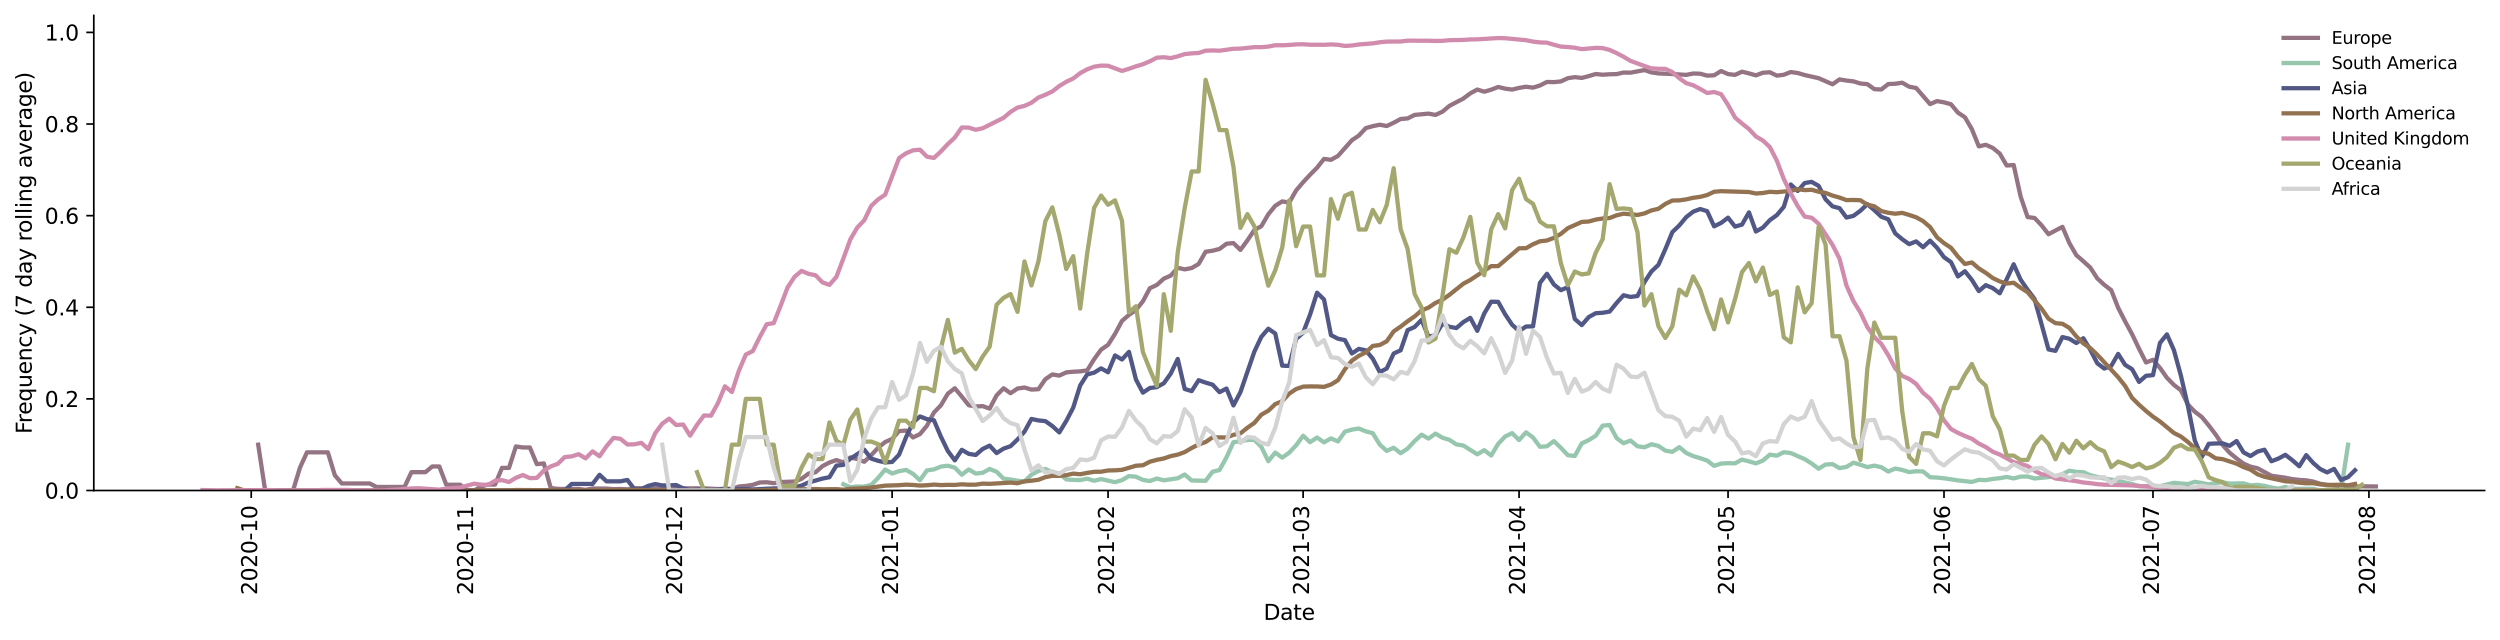 <?xml version="1.0" encoding="utf-8" standalone="no"?>
<!DOCTYPE svg PUBLIC "-//W3C//DTD SVG 1.1//EN"
  "http://www.w3.org/Graphics/SVG/1.1/DTD/svg11.dtd">
<svg height="298.621pt" version="1.1" viewBox="0 0 1166.981 298.621" width="1166.981pt" xmlns="http://www.w3.org/2000/svg" xmlns:xlink="http://www.w3.org/1999/xlink">
 <defs>
  <style type="text/css">*{stroke-linecap:butt;stroke-linejoin:round;}</style>
 </defs>
 <g id="figure_1">
  <g id="patch_1">
   <path d="M 0 298.621 
L 1166.981 298.621 
L 1166.981 0 
L 0 0 
z
" style="fill:#ffffff;"/>
  </g>
  <g id="axes_1">
   <g id="patch_2">
    <path d="M 43.781 228.96 
L 1159.781 228.96 
L 1159.781 7.2 
L 43.781 7.2 
z
" style="fill:#ffffff;"/>
   </g>
   <g id="matplotlib.axis_1">
    <g id="xtick_1">
     <g id="line2d_1">
      <defs>
       <path d="M 0 0 
L 0 3.5 
" id="m6be1cc78aa" style="stroke:#000000;stroke-width:0.8;"/>
      </defs>
      <g>
       <use style="stroke:#000000;stroke-width:0.8;" x="117.271" xlink:href="#m6be1cc78aa" y="228.96"/>
      </g>
     </g>
     <g id="text_1">
      <!-- 2020-10 -->
      <g transform="translate(120.03 277.743)rotate(-90)scale(0.1 -0.1)">
       <defs>
        <path d="M 1228 531 
L 3431 531 
L 3431 0 
L 469 0 
L 469 531 
Q 828 903 1448 1529 
Q 2069 2156 2228 2338 
Q 2531 2678 2651 2914 
Q 2772 3150 2772 3378 
Q 2772 3750 2511 3984 
Q 2250 4219 1831 4219 
Q 1534 4219 1204 4116 
Q 875 4013 500 3803 
L 500 4441 
Q 881 4594 1212 4672 
Q 1544 4750 1819 4750 
Q 2544 4750 2975 4387 
Q 3406 4025 3406 3419 
Q 3406 3131 3298 2873 
Q 3191 2616 2906 2266 
Q 2828 2175 2409 1742 
Q 1991 1309 1228 531 
z
" id="DejaVuSans-32" transform="scale(0.016)"/>
        <path d="M 2034 4250 
Q 1547 4250 1301 3770 
Q 1056 3291 1056 2328 
Q 1056 1369 1301 889 
Q 1547 409 2034 409 
Q 2525 409 2770 889 
Q 3016 1369 3016 2328 
Q 3016 3291 2770 3770 
Q 2525 4250 2034 4250 
z
M 2034 4750 
Q 2819 4750 3233 4129 
Q 3647 3509 3647 2328 
Q 3647 1150 3233 529 
Q 2819 -91 2034 -91 
Q 1250 -91 836 529 
Q 422 1150 422 2328 
Q 422 3509 836 4129 
Q 1250 4750 2034 4750 
z
" id="DejaVuSans-30" transform="scale(0.016)"/>
        <path d="M 313 2009 
L 1997 2009 
L 1997 1497 
L 313 1497 
L 313 2009 
z
" id="DejaVuSans-2d" transform="scale(0.016)"/>
        <path d="M 794 531 
L 1825 531 
L 1825 4091 
L 703 3866 
L 703 4441 
L 1819 4666 
L 2450 4666 
L 2450 531 
L 3481 531 
L 3481 0 
L 794 0 
L 794 531 
z
" id="DejaVuSans-31" transform="scale(0.016)"/>
       </defs>
       <use xlink:href="#DejaVuSans-32"/>
       <use x="63.623" xlink:href="#DejaVuSans-30"/>
       <use x="127.246" xlink:href="#DejaVuSans-32"/>
       <use x="190.869" xlink:href="#DejaVuSans-30"/>
       <use x="254.492" xlink:href="#DejaVuSans-2d"/>
       <use x="290.576" xlink:href="#DejaVuSans-31"/>
       <use x="354.199" xlink:href="#DejaVuSans-30"/>
      </g>
     </g>
    </g>
    <g id="xtick_2">
     <g id="line2d_2">
      <g>
       <use style="stroke:#000000;stroke-width:0.8;" x="218.075" xlink:href="#m6be1cc78aa" y="228.96"/>
      </g>
     </g>
     <g id="text_2">
      <!-- 2020-11 -->
      <g transform="translate(220.834 277.743)rotate(-90)scale(0.1 -0.1)">
       <use xlink:href="#DejaVuSans-32"/>
       <use x="63.623" xlink:href="#DejaVuSans-30"/>
       <use x="127.246" xlink:href="#DejaVuSans-32"/>
       <use x="190.869" xlink:href="#DejaVuSans-30"/>
       <use x="254.492" xlink:href="#DejaVuSans-2d"/>
       <use x="290.576" xlink:href="#DejaVuSans-31"/>
       <use x="354.199" xlink:href="#DejaVuSans-31"/>
      </g>
     </g>
    </g>
    <g id="xtick_3">
     <g id="line2d_3">
      <g>
       <use style="stroke:#000000;stroke-width:0.8;" x="315.627" xlink:href="#m6be1cc78aa" y="228.96"/>
      </g>
     </g>
     <g id="text_3">
      <!-- 2020-12 -->
      <g transform="translate(318.387 277.743)rotate(-90)scale(0.1 -0.1)">
       <use xlink:href="#DejaVuSans-32"/>
       <use x="63.623" xlink:href="#DejaVuSans-30"/>
       <use x="127.246" xlink:href="#DejaVuSans-32"/>
       <use x="190.869" xlink:href="#DejaVuSans-30"/>
       <use x="254.492" xlink:href="#DejaVuSans-2d"/>
       <use x="290.576" xlink:href="#DejaVuSans-31"/>
       <use x="354.199" xlink:href="#DejaVuSans-32"/>
      </g>
     </g>
    </g>
    <g id="xtick_4">
     <g id="line2d_4">
      <g>
       <use style="stroke:#000000;stroke-width:0.8;" x="416.432" xlink:href="#m6be1cc78aa" y="228.96"/>
      </g>
     </g>
     <g id="text_4">
      <!-- 2021-01 -->
      <g transform="translate(419.191 277.743)rotate(-90)scale(0.1 -0.1)">
       <use xlink:href="#DejaVuSans-32"/>
       <use x="63.623" xlink:href="#DejaVuSans-30"/>
       <use x="127.246" xlink:href="#DejaVuSans-32"/>
       <use x="190.869" xlink:href="#DejaVuSans-31"/>
       <use x="254.492" xlink:href="#DejaVuSans-2d"/>
       <use x="290.576" xlink:href="#DejaVuSans-30"/>
       <use x="354.199" xlink:href="#DejaVuSans-31"/>
      </g>
     </g>
    </g>
    <g id="xtick_5">
     <g id="line2d_5">
      <g>
       <use style="stroke:#000000;stroke-width:0.8;" x="517.236" xlink:href="#m6be1cc78aa" y="228.96"/>
      </g>
     </g>
     <g id="text_5">
      <!-- 2021-02 -->
      <g transform="translate(519.995 277.743)rotate(-90)scale(0.1 -0.1)">
       <use xlink:href="#DejaVuSans-32"/>
       <use x="63.623" xlink:href="#DejaVuSans-30"/>
       <use x="127.246" xlink:href="#DejaVuSans-32"/>
       <use x="190.869" xlink:href="#DejaVuSans-31"/>
       <use x="254.492" xlink:href="#DejaVuSans-2d"/>
       <use x="290.576" xlink:href="#DejaVuSans-30"/>
       <use x="354.199" xlink:href="#DejaVuSans-32"/>
      </g>
     </g>
    </g>
    <g id="xtick_6">
     <g id="line2d_6">
      <g>
       <use style="stroke:#000000;stroke-width:0.8;" x="608.285" xlink:href="#m6be1cc78aa" y="228.96"/>
      </g>
     </g>
     <g id="text_6">
      <!-- 2021-03 -->
      <g transform="translate(611.044 277.743)rotate(-90)scale(0.1 -0.1)">
       <defs>
        <path d="M 2597 2516 
Q 3050 2419 3304 2112 
Q 3559 1806 3559 1356 
Q 3559 666 3084 287 
Q 2609 -91 1734 -91 
Q 1441 -91 1130 -33 
Q 819 25 488 141 
L 488 750 
Q 750 597 1062 519 
Q 1375 441 1716 441 
Q 2309 441 2620 675 
Q 2931 909 2931 1356 
Q 2931 1769 2642 2001 
Q 2353 2234 1838 2234 
L 1294 2234 
L 1294 2753 
L 1863 2753 
Q 2328 2753 2575 2939 
Q 2822 3125 2822 3475 
Q 2822 3834 2567 4026 
Q 2313 4219 1838 4219 
Q 1578 4219 1281 4162 
Q 984 4106 628 3988 
L 628 4550 
Q 988 4650 1302 4700 
Q 1616 4750 1894 4750 
Q 2613 4750 3031 4423 
Q 3450 4097 3450 3541 
Q 3450 3153 3228 2886 
Q 3006 2619 2597 2516 
z
" id="DejaVuSans-33" transform="scale(0.016)"/>
       </defs>
       <use xlink:href="#DejaVuSans-32"/>
       <use x="63.623" xlink:href="#DejaVuSans-30"/>
       <use x="127.246" xlink:href="#DejaVuSans-32"/>
       <use x="190.869" xlink:href="#DejaVuSans-31"/>
       <use x="254.492" xlink:href="#DejaVuSans-2d"/>
       <use x="290.576" xlink:href="#DejaVuSans-30"/>
       <use x="354.199" xlink:href="#DejaVuSans-33"/>
      </g>
     </g>
    </g>
    <g id="xtick_7">
     <g id="line2d_7">
      <g>
       <use style="stroke:#000000;stroke-width:0.8;" x="709.089" xlink:href="#m6be1cc78aa" y="228.96"/>
      </g>
     </g>
     <g id="text_7">
      <!-- 2021-04 -->
      <g transform="translate(711.848 277.743)rotate(-90)scale(0.1 -0.1)">
       <defs>
        <path d="M 2419 4116 
L 825 1625 
L 2419 1625 
L 2419 4116 
z
M 2253 4666 
L 3047 4666 
L 3047 1625 
L 3713 1625 
L 3713 1100 
L 3047 1100 
L 3047 0 
L 2419 0 
L 2419 1100 
L 313 1100 
L 313 1709 
L 2253 4666 
z
" id="DejaVuSans-34" transform="scale(0.016)"/>
       </defs>
       <use xlink:href="#DejaVuSans-32"/>
       <use x="63.623" xlink:href="#DejaVuSans-30"/>
       <use x="127.246" xlink:href="#DejaVuSans-32"/>
       <use x="190.869" xlink:href="#DejaVuSans-31"/>
       <use x="254.492" xlink:href="#DejaVuSans-2d"/>
       <use x="290.576" xlink:href="#DejaVuSans-30"/>
       <use x="354.199" xlink:href="#DejaVuSans-34"/>
      </g>
     </g>
    </g>
    <g id="xtick_8">
     <g id="line2d_8">
      <g>
       <use style="stroke:#000000;stroke-width:0.8;" x="806.641" xlink:href="#m6be1cc78aa" y="228.96"/>
      </g>
     </g>
     <g id="text_8">
      <!-- 2021-05 -->
      <g transform="translate(809.401 277.743)rotate(-90)scale(0.1 -0.1)">
       <defs>
        <path d="M 691 4666 
L 3169 4666 
L 3169 4134 
L 1269 4134 
L 1269 2991 
Q 1406 3038 1543 3061 
Q 1681 3084 1819 3084 
Q 2600 3084 3056 2656 
Q 3513 2228 3513 1497 
Q 3513 744 3044 326 
Q 2575 -91 1722 -91 
Q 1428 -91 1123 -41 
Q 819 9 494 109 
L 494 744 
Q 775 591 1075 516 
Q 1375 441 1709 441 
Q 2250 441 2565 725 
Q 2881 1009 2881 1497 
Q 2881 1984 2565 2268 
Q 2250 2553 1709 2553 
Q 1456 2553 1204 2497 
Q 953 2441 691 2322 
L 691 4666 
z
" id="DejaVuSans-35" transform="scale(0.016)"/>
       </defs>
       <use xlink:href="#DejaVuSans-32"/>
       <use x="63.623" xlink:href="#DejaVuSans-30"/>
       <use x="127.246" xlink:href="#DejaVuSans-32"/>
       <use x="190.869" xlink:href="#DejaVuSans-31"/>
       <use x="254.492" xlink:href="#DejaVuSans-2d"/>
       <use x="290.576" xlink:href="#DejaVuSans-30"/>
       <use x="354.199" xlink:href="#DejaVuSans-35"/>
      </g>
     </g>
    </g>
    <g id="xtick_9">
     <g id="line2d_9">
      <g>
       <use style="stroke:#000000;stroke-width:0.8;" x="907.446" xlink:href="#m6be1cc78aa" y="228.96"/>
      </g>
     </g>
     <g id="text_9">
      <!-- 2021-06 -->
      <g transform="translate(910.205 277.743)rotate(-90)scale(0.1 -0.1)">
       <defs>
        <path d="M 2113 2584 
Q 1688 2584 1439 2293 
Q 1191 2003 1191 1497 
Q 1191 994 1439 701 
Q 1688 409 2113 409 
Q 2538 409 2786 701 
Q 3034 994 3034 1497 
Q 3034 2003 2786 2293 
Q 2538 2584 2113 2584 
z
M 3366 4563 
L 3366 3988 
Q 3128 4100 2886 4159 
Q 2644 4219 2406 4219 
Q 1781 4219 1451 3797 
Q 1122 3375 1075 2522 
Q 1259 2794 1537 2939 
Q 1816 3084 2150 3084 
Q 2853 3084 3261 2657 
Q 3669 2231 3669 1497 
Q 3669 778 3244 343 
Q 2819 -91 2113 -91 
Q 1303 -91 875 529 
Q 447 1150 447 2328 
Q 447 3434 972 4092 
Q 1497 4750 2381 4750 
Q 2619 4750 2861 4703 
Q 3103 4656 3366 4563 
z
" id="DejaVuSans-36" transform="scale(0.016)"/>
       </defs>
       <use xlink:href="#DejaVuSans-32"/>
       <use x="63.623" xlink:href="#DejaVuSans-30"/>
       <use x="127.246" xlink:href="#DejaVuSans-32"/>
       <use x="190.869" xlink:href="#DejaVuSans-31"/>
       <use x="254.492" xlink:href="#DejaVuSans-2d"/>
       <use x="290.576" xlink:href="#DejaVuSans-30"/>
       <use x="354.199" xlink:href="#DejaVuSans-36"/>
      </g>
     </g>
    </g>
    <g id="xtick_10">
     <g id="line2d_10">
      <g>
       <use style="stroke:#000000;stroke-width:0.8;" x="1004.998" xlink:href="#m6be1cc78aa" y="228.96"/>
      </g>
     </g>
     <g id="text_10">
      <!-- 2021-07 -->
      <g transform="translate(1007.757 277.743)rotate(-90)scale(0.1 -0.1)">
       <defs>
        <path d="M 525 4666 
L 3525 4666 
L 3525 4397 
L 1831 0 
L 1172 0 
L 2766 4134 
L 525 4134 
L 525 4666 
z
" id="DejaVuSans-37" transform="scale(0.016)"/>
       </defs>
       <use xlink:href="#DejaVuSans-32"/>
       <use x="63.623" xlink:href="#DejaVuSans-30"/>
       <use x="127.246" xlink:href="#DejaVuSans-32"/>
       <use x="190.869" xlink:href="#DejaVuSans-31"/>
       <use x="254.492" xlink:href="#DejaVuSans-2d"/>
       <use x="290.576" xlink:href="#DejaVuSans-30"/>
       <use x="354.199" xlink:href="#DejaVuSans-37"/>
      </g>
     </g>
    </g>
    <g id="xtick_11">
     <g id="line2d_11">
      <g>
       <use style="stroke:#000000;stroke-width:0.8;" x="1105.802" xlink:href="#m6be1cc78aa" y="228.96"/>
      </g>
     </g>
     <g id="text_11">
      <!-- 2021-08 -->
      <g transform="translate(1108.562 277.743)rotate(-90)scale(0.1 -0.1)">
       <defs>
        <path d="M 2034 2216 
Q 1584 2216 1326 1975 
Q 1069 1734 1069 1313 
Q 1069 891 1326 650 
Q 1584 409 2034 409 
Q 2484 409 2743 651 
Q 3003 894 3003 1313 
Q 3003 1734 2745 1975 
Q 2488 2216 2034 2216 
z
M 1403 2484 
Q 997 2584 770 2862 
Q 544 3141 544 3541 
Q 544 4100 942 4425 
Q 1341 4750 2034 4750 
Q 2731 4750 3128 4425 
Q 3525 4100 3525 3541 
Q 3525 3141 3298 2862 
Q 3072 2584 2669 2484 
Q 3125 2378 3379 2068 
Q 3634 1759 3634 1313 
Q 3634 634 3220 271 
Q 2806 -91 2034 -91 
Q 1263 -91 848 271 
Q 434 634 434 1313 
Q 434 1759 690 2068 
Q 947 2378 1403 2484 
z
M 1172 3481 
Q 1172 3119 1398 2916 
Q 1625 2713 2034 2713 
Q 2441 2713 2670 2916 
Q 2900 3119 2900 3481 
Q 2900 3844 2670 4047 
Q 2441 4250 2034 4250 
Q 1625 4250 1398 4047 
Q 1172 3844 1172 3481 
z
" id="DejaVuSans-38" transform="scale(0.016)"/>
       </defs>
       <use xlink:href="#DejaVuSans-32"/>
       <use x="63.623" xlink:href="#DejaVuSans-30"/>
       <use x="127.246" xlink:href="#DejaVuSans-32"/>
       <use x="190.869" xlink:href="#DejaVuSans-31"/>
       <use x="254.492" xlink:href="#DejaVuSans-2d"/>
       <use x="290.576" xlink:href="#DejaVuSans-30"/>
       <use x="354.199" xlink:href="#DejaVuSans-38"/>
      </g>
     </g>
    </g>
    <g id="text_12">
     <!-- Date -->
     <g transform="translate(589.83 289.341)scale(0.1 -0.1)">
      <defs>
       <path d="M 1259 4147 
L 1259 519 
L 2022 519 
Q 2988 519 3436 956 
Q 3884 1394 3884 2338 
Q 3884 3275 3436 3711 
Q 2988 4147 2022 4147 
L 1259 4147 
z
M 628 4666 
L 1925 4666 
Q 3281 4666 3915 4102 
Q 4550 3538 4550 2338 
Q 4550 1131 3912 565 
Q 3275 0 1925 0 
L 628 0 
L 628 4666 
z
" id="DejaVuSans-44" transform="scale(0.016)"/>
       <path d="M 2194 1759 
Q 1497 1759 1228 1600 
Q 959 1441 959 1056 
Q 959 750 1161 570 
Q 1363 391 1709 391 
Q 2188 391 2477 730 
Q 2766 1069 2766 1631 
L 2766 1759 
L 2194 1759 
z
M 3341 1997 
L 3341 0 
L 2766 0 
L 2766 531 
Q 2569 213 2275 61 
Q 1981 -91 1556 -91 
Q 1019 -91 701 211 
Q 384 513 384 1019 
Q 384 1609 779 1909 
Q 1175 2209 1959 2209 
L 2766 2209 
L 2766 2266 
Q 2766 2663 2505 2880 
Q 2244 3097 1772 3097 
Q 1472 3097 1187 3025 
Q 903 2953 641 2809 
L 641 3341 
Q 956 3463 1253 3523 
Q 1550 3584 1831 3584 
Q 2591 3584 2966 3190 
Q 3341 2797 3341 1997 
z
" id="DejaVuSans-61" transform="scale(0.016)"/>
       <path d="M 1172 4494 
L 1172 3500 
L 2356 3500 
L 2356 3053 
L 1172 3053 
L 1172 1153 
Q 1172 725 1289 603 
Q 1406 481 1766 481 
L 2356 481 
L 2356 0 
L 1766 0 
Q 1100 0 847 248 
Q 594 497 594 1153 
L 594 3053 
L 172 3053 
L 172 3500 
L 594 3500 
L 594 4494 
L 1172 4494 
z
" id="DejaVuSans-74" transform="scale(0.016)"/>
       <path d="M 3597 1894 
L 3597 1613 
L 953 1613 
Q 991 1019 1311 708 
Q 1631 397 2203 397 
Q 2534 397 2845 478 
Q 3156 559 3463 722 
L 3463 178 
Q 3153 47 2828 -22 
Q 2503 -91 2169 -91 
Q 1331 -91 842 396 
Q 353 884 353 1716 
Q 353 2575 817 3079 
Q 1281 3584 2069 3584 
Q 2775 3584 3186 3129 
Q 3597 2675 3597 1894 
z
M 3022 2063 
Q 3016 2534 2758 2815 
Q 2500 3097 2075 3097 
Q 1594 3097 1305 2825 
Q 1016 2553 972 2059 
L 3022 2063 
z
" id="DejaVuSans-65" transform="scale(0.016)"/>
      </defs>
      <use xlink:href="#DejaVuSans-44"/>
      <use x="77.002" xlink:href="#DejaVuSans-61"/>
      <use x="138.281" xlink:href="#DejaVuSans-74"/>
      <use x="177.49" xlink:href="#DejaVuSans-65"/>
     </g>
    </g>
   </g>
   <g id="matplotlib.axis_2">
    <g id="ytick_1">
     <g id="line2d_12">
      <defs>
       <path d="M 0 0 
L -3.5 0 
" id="m58bdb50c92" style="stroke:#000000;stroke-width:0.8;"/>
      </defs>
      <g>
       <use style="stroke:#000000;stroke-width:0.8;" x="43.781" xlink:href="#m58bdb50c92" y="228.96"/>
      </g>
     </g>
     <g id="text_13">
      <!-- 0.0 -->
      <g transform="translate(20.878 232.759)scale(0.1 -0.1)">
       <defs>
        <path d="M 684 794 
L 1344 794 
L 1344 0 
L 684 0 
L 684 794 
z
" id="DejaVuSans-2e" transform="scale(0.016)"/>
       </defs>
       <use xlink:href="#DejaVuSans-30"/>
       <use x="63.623" xlink:href="#DejaVuSans-2e"/>
       <use x="95.41" xlink:href="#DejaVuSans-30"/>
      </g>
     </g>
    </g>
    <g id="ytick_2">
     <g id="line2d_13">
      <g>
       <use style="stroke:#000000;stroke-width:0.8;" x="43.781" xlink:href="#m58bdb50c92" y="186.194"/>
      </g>
     </g>
     <g id="text_14">
      <!-- 0.2 -->
      <g transform="translate(20.878 189.993)scale(0.1 -0.1)">
       <use xlink:href="#DejaVuSans-30"/>
       <use x="63.623" xlink:href="#DejaVuSans-2e"/>
       <use x="95.41" xlink:href="#DejaVuSans-32"/>
      </g>
     </g>
    </g>
    <g id="ytick_3">
     <g id="line2d_14">
      <g>
       <use style="stroke:#000000;stroke-width:0.8;" x="43.781" xlink:href="#m58bdb50c92" y="143.427"/>
      </g>
     </g>
     <g id="text_15">
      <!-- 0.4 -->
      <g transform="translate(20.878 147.227)scale(0.1 -0.1)">
       <use xlink:href="#DejaVuSans-30"/>
       <use x="63.623" xlink:href="#DejaVuSans-2e"/>
       <use x="95.41" xlink:href="#DejaVuSans-34"/>
      </g>
     </g>
    </g>
    <g id="ytick_4">
     <g id="line2d_15">
      <g>
       <use style="stroke:#000000;stroke-width:0.8;" x="43.781" xlink:href="#m58bdb50c92" y="100.661"/>
      </g>
     </g>
     <g id="text_16">
      <!-- 0.6 -->
      <g transform="translate(20.878 104.46)scale(0.1 -0.1)">
       <use xlink:href="#DejaVuSans-30"/>
       <use x="63.623" xlink:href="#DejaVuSans-2e"/>
       <use x="95.41" xlink:href="#DejaVuSans-36"/>
      </g>
     </g>
    </g>
    <g id="ytick_5">
     <g id="line2d_16">
      <g>
       <use style="stroke:#000000;stroke-width:0.8;" x="43.781" xlink:href="#m58bdb50c92" y="57.895"/>
      </g>
     </g>
     <g id="text_17">
      <!-- 0.8 -->
      <g transform="translate(20.878 61.694)scale(0.1 -0.1)">
       <use xlink:href="#DejaVuSans-30"/>
       <use x="63.623" xlink:href="#DejaVuSans-2e"/>
       <use x="95.41" xlink:href="#DejaVuSans-38"/>
      </g>
     </g>
    </g>
    <g id="ytick_6">
     <g id="line2d_17">
      <g>
       <use style="stroke:#000000;stroke-width:0.8;" x="43.781" xlink:href="#m58bdb50c92" y="15.129"/>
      </g>
     </g>
     <g id="text_18">
      <!-- 1.0 -->
      <g transform="translate(20.878 18.928)scale(0.1 -0.1)">
       <use xlink:href="#DejaVuSans-31"/>
       <use x="63.623" xlink:href="#DejaVuSans-2e"/>
       <use x="95.41" xlink:href="#DejaVuSans-30"/>
      </g>
     </g>
    </g>
    <g id="text_19">
     <!-- Frequency (7 day rolling average) -->
     <g transform="translate(14.798 202.529)rotate(-90)scale(0.1 -0.1)">
      <defs>
       <path d="M 628 4666 
L 3309 4666 
L 3309 4134 
L 1259 4134 
L 1259 2759 
L 3109 2759 
L 3109 2228 
L 1259 2228 
L 1259 0 
L 628 0 
L 628 4666 
z
" id="DejaVuSans-46" transform="scale(0.016)"/>
       <path d="M 2631 2963 
Q 2534 3019 2420 3045 
Q 2306 3072 2169 3072 
Q 1681 3072 1420 2755 
Q 1159 2438 1159 1844 
L 1159 0 
L 581 0 
L 581 3500 
L 1159 3500 
L 1159 2956 
Q 1341 3275 1631 3429 
Q 1922 3584 2338 3584 
Q 2397 3584 2469 3576 
Q 2541 3569 2628 3553 
L 2631 2963 
z
" id="DejaVuSans-72" transform="scale(0.016)"/>
       <path d="M 947 1747 
Q 947 1113 1208 752 
Q 1469 391 1925 391 
Q 2381 391 2643 752 
Q 2906 1113 2906 1747 
Q 2906 2381 2643 2742 
Q 2381 3103 1925 3103 
Q 1469 3103 1208 2742 
Q 947 2381 947 1747 
z
M 2906 525 
Q 2725 213 2448 61 
Q 2172 -91 1784 -91 
Q 1150 -91 751 415 
Q 353 922 353 1747 
Q 353 2572 751 3078 
Q 1150 3584 1784 3584 
Q 2172 3584 2448 3432 
Q 2725 3281 2906 2969 
L 2906 3500 
L 3481 3500 
L 3481 -1331 
L 2906 -1331 
L 2906 525 
z
" id="DejaVuSans-71" transform="scale(0.016)"/>
       <path d="M 544 1381 
L 544 3500 
L 1119 3500 
L 1119 1403 
Q 1119 906 1312 657 
Q 1506 409 1894 409 
Q 2359 409 2629 706 
Q 2900 1003 2900 1516 
L 2900 3500 
L 3475 3500 
L 3475 0 
L 2900 0 
L 2900 538 
Q 2691 219 2414 64 
Q 2138 -91 1772 -91 
Q 1169 -91 856 284 
Q 544 659 544 1381 
z
M 1991 3584 
L 1991 3584 
z
" id="DejaVuSans-75" transform="scale(0.016)"/>
       <path d="M 3513 2113 
L 3513 0 
L 2938 0 
L 2938 2094 
Q 2938 2591 2744 2837 
Q 2550 3084 2163 3084 
Q 1697 3084 1428 2787 
Q 1159 2491 1159 1978 
L 1159 0 
L 581 0 
L 581 3500 
L 1159 3500 
L 1159 2956 
Q 1366 3272 1645 3428 
Q 1925 3584 2291 3584 
Q 2894 3584 3203 3211 
Q 3513 2838 3513 2113 
z
" id="DejaVuSans-6e" transform="scale(0.016)"/>
       <path d="M 3122 3366 
L 3122 2828 
Q 2878 2963 2633 3030 
Q 2388 3097 2138 3097 
Q 1578 3097 1268 2742 
Q 959 2388 959 1747 
Q 959 1106 1268 751 
Q 1578 397 2138 397 
Q 2388 397 2633 464 
Q 2878 531 3122 666 
L 3122 134 
Q 2881 22 2623 -34 
Q 2366 -91 2075 -91 
Q 1284 -91 818 406 
Q 353 903 353 1747 
Q 353 2603 823 3093 
Q 1294 3584 2113 3584 
Q 2378 3584 2631 3529 
Q 2884 3475 3122 3366 
z
" id="DejaVuSans-63" transform="scale(0.016)"/>
       <path d="M 2059 -325 
Q 1816 -950 1584 -1140 
Q 1353 -1331 966 -1331 
L 506 -1331 
L 506 -850 
L 844 -850 
Q 1081 -850 1212 -737 
Q 1344 -625 1503 -206 
L 1606 56 
L 191 3500 
L 800 3500 
L 1894 763 
L 2988 3500 
L 3597 3500 
L 2059 -325 
z
" id="DejaVuSans-79" transform="scale(0.016)"/>
       <path id="DejaVuSans-20" transform="scale(0.016)"/>
       <path d="M 1984 4856 
Q 1566 4138 1362 3434 
Q 1159 2731 1159 2009 
Q 1159 1288 1364 580 
Q 1569 -128 1984 -844 
L 1484 -844 
Q 1016 -109 783 600 
Q 550 1309 550 2009 
Q 550 2706 781 3412 
Q 1013 4119 1484 4856 
L 1984 4856 
z
" id="DejaVuSans-28" transform="scale(0.016)"/>
       <path d="M 2906 2969 
L 2906 4863 
L 3481 4863 
L 3481 0 
L 2906 0 
L 2906 525 
Q 2725 213 2448 61 
Q 2172 -91 1784 -91 
Q 1150 -91 751 415 
Q 353 922 353 1747 
Q 353 2572 751 3078 
Q 1150 3584 1784 3584 
Q 2172 3584 2448 3432 
Q 2725 3281 2906 2969 
z
M 947 1747 
Q 947 1113 1208 752 
Q 1469 391 1925 391 
Q 2381 391 2643 752 
Q 2906 1113 2906 1747 
Q 2906 2381 2643 2742 
Q 2381 3103 1925 3103 
Q 1469 3103 1208 2742 
Q 947 2381 947 1747 
z
" id="DejaVuSans-64" transform="scale(0.016)"/>
       <path d="M 1959 3097 
Q 1497 3097 1228 2736 
Q 959 2375 959 1747 
Q 959 1119 1226 758 
Q 1494 397 1959 397 
Q 2419 397 2687 759 
Q 2956 1122 2956 1747 
Q 2956 2369 2687 2733 
Q 2419 3097 1959 3097 
z
M 1959 3584 
Q 2709 3584 3137 3096 
Q 3566 2609 3566 1747 
Q 3566 888 3137 398 
Q 2709 -91 1959 -91 
Q 1206 -91 779 398 
Q 353 888 353 1747 
Q 353 2609 779 3096 
Q 1206 3584 1959 3584 
z
" id="DejaVuSans-6f" transform="scale(0.016)"/>
       <path d="M 603 4863 
L 1178 4863 
L 1178 0 
L 603 0 
L 603 4863 
z
" id="DejaVuSans-6c" transform="scale(0.016)"/>
       <path d="M 603 3500 
L 1178 3500 
L 1178 0 
L 603 0 
L 603 3500 
z
M 603 4863 
L 1178 4863 
L 1178 4134 
L 603 4134 
L 603 4863 
z
" id="DejaVuSans-69" transform="scale(0.016)"/>
       <path d="M 2906 1791 
Q 2906 2416 2648 2759 
Q 2391 3103 1925 3103 
Q 1463 3103 1205 2759 
Q 947 2416 947 1791 
Q 947 1169 1205 825 
Q 1463 481 1925 481 
Q 2391 481 2648 825 
Q 2906 1169 2906 1791 
z
M 3481 434 
Q 3481 -459 3084 -895 
Q 2688 -1331 1869 -1331 
Q 1566 -1331 1297 -1286 
Q 1028 -1241 775 -1147 
L 775 -588 
Q 1028 -725 1275 -790 
Q 1522 -856 1778 -856 
Q 2344 -856 2625 -561 
Q 2906 -266 2906 331 
L 2906 616 
Q 2728 306 2450 153 
Q 2172 0 1784 0 
Q 1141 0 747 490 
Q 353 981 353 1791 
Q 353 2603 747 3093 
Q 1141 3584 1784 3584 
Q 2172 3584 2450 3431 
Q 2728 3278 2906 2969 
L 2906 3500 
L 3481 3500 
L 3481 434 
z
" id="DejaVuSans-67" transform="scale(0.016)"/>
       <path d="M 191 3500 
L 800 3500 
L 1894 563 
L 2988 3500 
L 3597 3500 
L 2284 0 
L 1503 0 
L 191 3500 
z
" id="DejaVuSans-76" transform="scale(0.016)"/>
       <path d="M 513 4856 
L 1013 4856 
Q 1481 4119 1714 3412 
Q 1947 2706 1947 2009 
Q 1947 1309 1714 600 
Q 1481 -109 1013 -844 
L 513 -844 
Q 928 -128 1133 580 
Q 1338 1288 1338 2009 
Q 1338 2731 1133 3434 
Q 928 4138 513 4856 
z
" id="DejaVuSans-29" transform="scale(0.016)"/>
      </defs>
      <use xlink:href="#DejaVuSans-46"/>
      <use x="50.27" xlink:href="#DejaVuSans-72"/>
      <use x="89.133" xlink:href="#DejaVuSans-65"/>
      <use x="150.656" xlink:href="#DejaVuSans-71"/>
      <use x="214.133" xlink:href="#DejaVuSans-75"/>
      <use x="277.512" xlink:href="#DejaVuSans-65"/>
      <use x="339.035" xlink:href="#DejaVuSans-6e"/>
      <use x="402.414" xlink:href="#DejaVuSans-63"/>
      <use x="457.395" xlink:href="#DejaVuSans-79"/>
      <use x="516.574" xlink:href="#DejaVuSans-20"/>
      <use x="548.361" xlink:href="#DejaVuSans-28"/>
      <use x="587.375" xlink:href="#DejaVuSans-37"/>
      <use x="650.998" xlink:href="#DejaVuSans-20"/>
      <use x="682.785" xlink:href="#DejaVuSans-64"/>
      <use x="746.262" xlink:href="#DejaVuSans-61"/>
      <use x="807.541" xlink:href="#DejaVuSans-79"/>
      <use x="866.721" xlink:href="#DejaVuSans-20"/>
      <use x="898.508" xlink:href="#DejaVuSans-72"/>
      <use x="937.371" xlink:href="#DejaVuSans-6f"/>
      <use x="998.553" xlink:href="#DejaVuSans-6c"/>
      <use x="1026.336" xlink:href="#DejaVuSans-6c"/>
      <use x="1054.119" xlink:href="#DejaVuSans-69"/>
      <use x="1081.902" xlink:href="#DejaVuSans-6e"/>
      <use x="1145.281" xlink:href="#DejaVuSans-67"/>
      <use x="1208.758" xlink:href="#DejaVuSans-20"/>
      <use x="1240.545" xlink:href="#DejaVuSans-61"/>
      <use x="1301.824" xlink:href="#DejaVuSans-76"/>
      <use x="1361.004" xlink:href="#DejaVuSans-65"/>
      <use x="1422.527" xlink:href="#DejaVuSans-72"/>
      <use x="1463.641" xlink:href="#DejaVuSans-61"/>
      <use x="1524.92" xlink:href="#DejaVuSans-67"/>
      <use x="1588.396" xlink:href="#DejaVuSans-65"/>
      <use x="1649.92" xlink:href="#DejaVuSans-29"/>
     </g>
    </g>
   </g>
   <g id="line2d_18">
    <path clip-path="url(#p2763c5b026)" d="M 120.523 207.577 
L 123.774 228.96 
L 136.781 228.96 
L 140.033 218.268 
L 143.285 211.141 
L 153.04 211.141 
L 156.292 221.832 
L 159.543 225.67 
L 172.55 225.67 
L 175.802 227.315 
L 188.809 227.315 
L 192.061 220.407 
L 198.564 220.407 
L 201.816 217.734 
L 205.068 217.734 
L 208.32 226.287 
L 214.823 226.287 
L 218.075 228.96 
L 221.327 228.96 
L 224.578 227.101 
L 227.83 226.191 
L 231.082 226.191 
L 234.334 218.415 
L 237.585 218.415 
L 240.837 208.395 
L 244.089 208.878 
L 247.341 208.878 
L 250.592 216.653 
L 253.844 216.314 
L 257.096 227.788 
L 260.348 228.215 
L 270.103 228.244 
L 273.355 228.65 
L 276.606 228.025 
L 283.11 228.068 
L 286.362 228.336 
L 289.613 228.265 
L 292.865 228.424 
L 296.117 227.892 
L 305.872 227.963 
L 309.124 228.115 
L 312.376 228.436 
L 315.627 228.299 
L 318.879 227.955 
L 328.634 227.973 
L 335.138 228.287 
L 338.39 228.155 
L 341.641 228.169 
L 344.893 227.094 
L 348.145 226.822 
L 351.397 226.315 
L 354.648 225.23 
L 357.9 225.11 
L 361.152 225.546 
L 364.404 225.006 
L 370.907 224.783 
L 374.159 223.519 
L 377.411 221.074 
L 380.662 220.462 
L 383.914 217.597 
L 387.166 215.878 
L 390.418 214.769 
L 393.669 215.81 
L 396.921 213.529 
L 400.173 214.296 
L 403.425 215.543 
L 406.676 212.487 
L 409.928 208.969 
L 413.18 206.341 
L 416.432 204.899 
L 419.683 201.212 
L 422.935 200.999 
L 426.187 204.201 
L 429.439 202.631 
L 432.69 198.717 
L 435.942 192.574 
L 439.194 189.209 
L 442.446 183.758 
L 445.697 181.233 
L 448.949 185.099 
L 452.201 189.171 
L 455.453 189.739 
L 458.704 189.575 
L 461.956 190.733 
L 465.208 184.544 
L 468.46 181.244 
L 471.711 183.549 
L 474.963 181.366 
L 478.215 180.89 
L 481.467 181.848 
L 484.718 181.678 
L 487.97 177.001 
L 491.222 174.782 
L 494.474 175.327 
L 497.725 173.829 
L 500.977 173.517 
L 504.229 173.35 
L 507.481 172.909 
L 510.732 167.664 
L 513.984 163.198 
L 517.236 160.952 
L 520.488 155.849 
L 523.739 149.788 
L 526.991 146.986 
L 530.243 144.708 
L 533.495 140.645 
L 536.746 134.527 
L 539.998 133.009 
L 543.25 130.069 
L 546.502 128.645 
L 549.753 125.008 
L 553.005 125.743 
L 556.257 125.115 
L 559.509 123.231 
L 562.76 117.522 
L 566.012 117.036 
L 569.264 116.212 
L 572.516 113.773 
L 575.767 113.476 
L 579.019 116.648 
L 582.271 112.227 
L 585.523 107.357 
L 588.774 105.599 
L 592.026 100.038 
L 595.278 96.057 
L 598.53 94.011 
L 601.781 94.581 
L 605.033 88.883 
L 608.285 85.048 
L 611.536 81.561 
L 614.788 78.287 
L 618.04 74.179 
L 621.292 74.598 
L 624.543 72.791 
L 631.047 65.468 
L 634.299 63.283 
L 637.55 59.787 
L 640.802 58.891 
L 644.054 58.222 
L 647.306 58.824 
L 650.557 57.295 
L 653.809 55.549 
L 657.061 55.286 
L 660.313 53.641 
L 666.816 53.034 
L 670.068 53.645 
L 673.32 52.131 
L 676.571 49.428 
L 683.075 45.995 
L 686.327 43.57 
L 689.578 41.801 
L 692.83 42.806 
L 696.082 41.861 
L 699.334 40.598 
L 702.585 41.37 
L 705.837 41.813 
L 709.089 41.027 
L 712.341 40.486 
L 715.592 40.912 
L 718.844 39.9 
L 722.096 38.254 
L 725.348 38.333 
L 728.599 38.014 
L 731.851 36.498 
L 735.103 36.009 
L 738.355 36.367 
L 741.606 35.521 
L 744.858 34.552 
L 748.11 34.881 
L 751.362 34.671 
L 754.613 34.59 
L 757.865 33.86 
L 761.117 33.92 
L 767.62 32.707 
L 770.872 33.804 
L 774.124 34.267 
L 780.627 34.551 
L 787.131 34.947 
L 790.383 34.313 
L 793.634 34.416 
L 796.886 35.309 
L 800.138 35.149 
L 803.39 33.159 
L 806.641 34.585 
L 809.893 34.949 
L 813.145 33.47 
L 816.397 34.252 
L 819.648 35.174 
L 822.9 33.953 
L 826.152 33.728 
L 829.404 35.311 
L 832.655 34.899 
L 835.907 33.629 
L 839.159 34.078 
L 842.411 35.027 
L 848.914 36.492 
L 855.418 39.332 
L 858.669 37.063 
L 861.921 37.604 
L 865.173 37.982 
L 868.425 38.975 
L 871.676 39.287 
L 874.928 41.633 
L 878.18 41.772 
L 881.432 39.23 
L 884.683 39.102 
L 887.935 38.605 
L 891.187 40.477 
L 894.439 41.068 
L 900.942 48.582 
L 904.194 47.194 
L 907.446 47.767 
L 910.697 48.668 
L 913.949 52.568 
L 917.201 54.733 
L 920.453 60.294 
L 923.704 68.322 
L 926.956 67.587 
L 930.208 69.046 
L 933.46 71.686 
L 936.711 77.26 
L 939.963 77.032 
L 943.215 91.754 
L 946.467 101.321 
L 949.718 101.751 
L 952.97 105.159 
L 956.222 109.326 
L 962.725 105.888 
L 965.977 113.489 
L 969.229 119.136 
L 972.481 121.944 
L 975.732 124.9 
L 978.984 129.94 
L 982.236 132.947 
L 985.488 135.421 
L 988.739 143.676 
L 991.991 150.019 
L 995.243 156.014 
L 998.495 162.799 
L 1001.746 169.198 
L 1004.998 167.961 
L 1008.25 171.73 
L 1011.502 176.345 
L 1014.753 179.665 
L 1018.005 182.162 
L 1021.257 188.784 
L 1024.509 192.163 
L 1027.76 194.64 
L 1031.012 198.563 
L 1034.264 202.86 
L 1037.516 207.752 
L 1040.767 211.334 
L 1044.019 214.005 
L 1047.271 216.411 
L 1050.523 217.833 
L 1053.774 218.573 
L 1060.278 222.075 
L 1066.781 222.992 
L 1070.033 223.644 
L 1073.285 224.015 
L 1076.536 224.216 
L 1079.788 224.792 
L 1083.04 225.814 
L 1086.292 226.351 
L 1096.047 227.223 
L 1099.299 227.179 
L 1102.55 227.019 
L 1109.054 227.076 
L 1109.054 227.076 
" style="fill:none;stroke:#947383;stroke-linecap:square;stroke-width:2;"/>
   </g>
   <g id="line2d_19">
    <path clip-path="url(#p2763c5b026)" d="M 393.669 226.025 
L 396.921 227.405 
L 400.173 227.101 
L 403.425 227.101 
L 406.676 226.35 
L 409.928 223.061 
L 413.18 219.173 
L 416.432 221.032 
L 419.683 219.936 
L 422.935 219.349 
L 426.187 221.198 
L 429.439 224.166 
L 432.69 219.584 
L 435.942 219.116 
L 439.194 217.803 
L 442.446 217.385 
L 445.697 218.305 
L 448.949 221.591 
L 452.201 219.13 
L 455.453 221.055 
L 458.704 220.702 
L 461.956 218.92 
L 465.208 220.216 
L 468.46 223.449 
L 471.711 223.835 
L 474.963 224.402 
L 478.215 224.782 
L 481.467 221.542 
L 484.718 219.854 
L 487.97 218.898 
L 491.222 220.543 
L 494.474 220.984 
L 497.725 223.783 
L 500.977 224.011 
L 504.229 224.094 
L 507.481 223.456 
L 510.732 224.417 
L 513.984 223.636 
L 520.488 225.087 
L 523.739 224.126 
L 526.991 222.226 
L 530.243 222.528 
L 533.495 224.013 
L 536.746 224.541 
L 539.998 223.363 
L 543.25 224.212 
L 549.753 223.248 
L 553.005 221.503 
L 556.257 224.28 
L 562.76 224.43 
L 566.012 220.197 
L 569.264 219.397 
L 572.516 213.476 
L 575.767 206.401 
L 579.019 205.964 
L 582.271 205.378 
L 585.523 205.288 
L 588.774 208.577 
L 592.026 215.267 
L 595.278 211.279 
L 598.53 213.616 
L 601.781 211.318 
L 605.033 207.84 
L 608.285 203.401 
L 611.536 206.388 
L 614.788 204.223 
L 618.04 206.484 
L 621.292 204.651 
L 624.543 206.046 
L 627.795 201.479 
L 631.047 200.547 
L 634.299 200.028 
L 637.55 201.355 
L 640.802 202.215 
L 644.054 207.509 
L 647.306 210.478 
L 650.557 208.992 
L 653.809 211.554 
L 657.061 209.381 
L 660.313 205.899 
L 663.564 202.911 
L 666.816 204.737 
L 670.068 202.408 
L 673.32 204.324 
L 676.571 205.31 
L 679.823 207.448 
L 683.075 207.963 
L 689.578 212.065 
L 692.83 210.137 
L 696.082 212.633 
L 699.334 207.179 
L 702.585 203.753 
L 705.837 202.184 
L 709.089 205.402 
L 712.341 201.813 
L 715.592 204.209 
L 718.844 208.56 
L 722.096 208.321 
L 725.348 205.929 
L 728.599 209.027 
L 731.851 212.488 
L 735.103 212.859 
L 738.355 206.979 
L 741.606 205.439 
L 744.858 203.408 
L 748.11 198.689 
L 751.362 198.386 
L 754.613 204.505 
L 757.865 206.888 
L 761.117 205.65 
L 764.369 208.324 
L 767.62 208.793 
L 770.872 207.373 
L 774.124 208.146 
L 777.376 210.342 
L 780.627 210.921 
L 783.879 208.726 
L 787.131 211.446 
L 790.383 212.908 
L 793.634 213.87 
L 796.886 214.995 
L 800.138 217.451 
L 803.39 216.401 
L 806.641 216.205 
L 809.893 216.272 
L 813.145 214.552 
L 816.397 215.35 
L 819.648 216.318 
L 822.9 214.992 
L 826.152 212.215 
L 829.404 212.696 
L 832.655 211.096 
L 835.907 211.472 
L 842.411 214.331 
L 845.662 216.371 
L 848.914 218.796 
L 852.166 216.826 
L 855.418 216.661 
L 858.669 218.51 
L 861.921 217.937 
L 865.173 215.972 
L 868.425 216.933 
L 871.676 218.036 
L 874.928 217.36 
L 878.18 218.098 
L 881.432 220.12 
L 884.683 218.704 
L 887.935 219.363 
L 891.187 220.376 
L 894.439 219.955 
L 897.69 220.093 
L 900.942 222.756 
L 904.194 222.931 
L 907.446 223.254 
L 913.949 224.239 
L 920.453 224.968 
L 923.704 223.99 
L 926.956 224.129 
L 930.208 223.554 
L 933.46 223.218 
L 936.711 222.631 
L 939.963 223.323 
L 943.215 222.476 
L 946.467 222.434 
L 949.718 223.353 
L 959.474 222.387 
L 962.725 221.331 
L 965.977 219.735 
L 969.229 220.264 
L 972.481 220.406 
L 975.732 221.843 
L 982.236 223.363 
L 988.739 224.402 
L 991.991 225.232 
L 995.243 225.939 
L 998.495 226.979 
L 1001.746 226.896 
L 1008.25 226.964 
L 1014.753 225.387 
L 1021.257 225.966 
L 1024.509 224.91 
L 1027.76 225.431 
L 1031.012 226.159 
L 1034.264 225.422 
L 1037.516 225.156 
L 1040.767 225.731 
L 1047.271 225.615 
L 1050.523 226.576 
L 1053.774 226.323 
L 1057.026 226.804 
L 1060.278 227.596 
L 1063.53 228.105 
L 1066.781 227.327 
L 1070.033 228.182 
L 1079.788 228.182 
L 1083.04 228.96 
L 1092.795 228.96 
L 1096.047 207.577 
L 1096.047 207.577 
" style="fill:none;stroke:#96c6ad;stroke-linecap:square;stroke-width:2;"/>
   </g>
   <g id="line2d_20">
    <path clip-path="url(#p2763c5b026)" d="M 214.823 227.804 
L 218.075 228.96 
L 263.599 228.96 
L 266.851 225.905 
L 276.606 225.905 
L 279.858 221.629 
L 283.11 224.683 
L 289.613 224.683 
L 292.865 224.045 
L 296.117 228.322 
L 299.369 228.322 
L 302.62 226.767 
L 305.872 225.96 
L 309.124 226.598 
L 312.376 226.598 
L 315.627 226.407 
L 318.879 227.962 
L 322.131 228.769 
L 325.383 228.566 
L 328.634 228.566 
L 331.886 228.757 
L 335.138 228.571 
L 338.39 228.226 
L 341.641 228.428 
L 344.893 228.276 
L 348.145 228.276 
L 351.397 228.462 
L 357.9 228.139 
L 364.404 227.858 
L 367.655 227.276 
L 370.907 227.488 
L 374.159 226.654 
L 377.411 225.236 
L 383.914 223.41 
L 387.166 222.748 
L 390.418 217.345 
L 393.669 217.008 
L 396.921 214.129 
L 403.425 209.894 
L 406.676 214.074 
L 409.928 215.105 
L 413.18 215.839 
L 416.432 215.634 
L 419.683 212.222 
L 422.935 204.081 
L 426.187 197.197 
L 429.439 194.403 
L 432.69 195.651 
L 435.942 196.186 
L 439.194 203.808 
L 442.446 210.52 
L 445.697 214.882 
L 448.949 209.979 
L 452.201 211.85 
L 455.453 212.367 
L 458.704 209.575 
L 461.956 208.012 
L 465.208 211.493 
L 468.46 209.407 
L 471.711 208.278 
L 474.963 205.153 
L 478.215 201.483 
L 481.467 195.556 
L 484.718 196.249 
L 487.97 196.579 
L 491.222 198.872 
L 494.474 201.848 
L 497.725 196.491 
L 500.977 190.239 
L 504.229 179.923 
L 507.481 174.779 
L 510.732 173.958 
L 513.984 171.949 
L 517.236 173.762 
L 520.488 165.912 
L 523.739 167.803 
L 526.991 164.255 
L 530.243 177.122 
L 533.495 183.286 
L 536.746 181.12 
L 539.998 180.711 
L 543.25 178.91 
L 546.502 174.367 
L 549.753 167.562 
L 553.005 181.568 
L 556.257 182.57 
L 559.509 177.48 
L 562.76 178.598 
L 566.012 179.551 
L 569.264 183.06 
L 572.516 181.367 
L 575.767 189.256 
L 579.019 183.056 
L 585.523 164.138 
L 588.774 157.237 
L 592.026 153.449 
L 595.278 155.678 
L 598.53 170.681 
L 601.781 170.83 
L 605.033 158.203 
L 608.285 155.316 
L 611.536 146.826 
L 614.788 136.64 
L 618.04 139.789 
L 621.292 156.436 
L 624.543 158.107 
L 627.795 158.76 
L 631.047 164.999 
L 634.299 162.85 
L 637.55 163.545 
L 640.802 167.438 
L 644.054 173.69 
L 647.306 172.026 
L 650.557 165.024 
L 653.809 163.519 
L 657.061 154.104 
L 660.313 152.65 
L 663.564 149.326 
L 666.816 157.138 
L 670.068 156.514 
L 673.32 151.028 
L 676.571 152.521 
L 679.823 153.138 
L 683.075 150.347 
L 686.327 148.363 
L 689.578 154.433 
L 692.83 146.351 
L 696.082 140.828 
L 699.334 140.905 
L 702.585 146.715 
L 705.837 151.599 
L 709.089 154.513 
L 712.341 152.415 
L 715.592 152.335 
L 718.844 132.046 
L 722.096 127.803 
L 725.348 132.801 
L 728.599 135.435 
L 731.851 134.056 
L 735.103 148.903 
L 738.355 151.739 
L 741.606 148.011 
L 744.858 146.218 
L 748.11 145.999 
L 751.362 145.438 
L 754.613 141.431 
L 757.865 137.819 
L 761.117 138.604 
L 764.369 138.179 
L 767.62 131.671 
L 770.872 126.728 
L 774.124 123.629 
L 777.376 116.308 
L 780.627 108.35 
L 783.879 105.239 
L 787.131 101.33 
L 790.383 98.806 
L 793.634 97.574 
L 796.886 98.576 
L 800.138 105.65 
L 803.39 104.053 
L 806.641 101.612 
L 809.893 105.771 
L 813.145 104.848 
L 816.397 99.14 
L 819.648 108.053 
L 822.9 106.242 
L 826.152 102.758 
L 829.404 100.432 
L 832.655 96.571 
L 835.907 86.114 
L 839.159 89.127 
L 842.411 85.443 
L 845.662 84.888 
L 848.914 86.754 
L 852.166 93.065 
L 855.418 96.331 
L 858.669 97.168 
L 861.921 101.541 
L 865.173 100.765 
L 868.425 98.362 
L 871.676 95.307 
L 874.928 98.11 
L 878.18 101.192 
L 881.432 102.379 
L 884.683 108.961 
L 887.935 111.664 
L 891.187 113.968 
L 894.439 112.689 
L 897.69 115.384 
L 900.942 112.333 
L 904.194 115.656 
L 907.446 120.07 
L 910.697 122.35 
L 913.949 129.05 
L 917.201 126.609 
L 920.453 130.642 
L 923.704 135.882 
L 926.956 133.113 
L 930.208 134.487 
L 933.46 136.906 
L 936.711 130.354 
L 939.963 123.356 
L 943.215 130.572 
L 946.467 135.247 
L 949.718 139.557 
L 956.222 163.114 
L 959.474 163.774 
L 962.725 157.342 
L 965.977 158.12 
L 969.229 160.129 
L 972.481 157.893 
L 975.732 163.285 
L 978.984 169.565 
L 982.236 172.043 
L 985.488 170.834 
L 988.739 165.213 
L 991.991 170.316 
L 995.243 172.342 
L 998.495 178.267 
L 1001.746 175.423 
L 1004.998 175.098 
L 1008.25 160.097 
L 1011.502 156.085 
L 1014.753 163.411 
L 1018.005 175.253 
L 1021.257 189.309 
L 1024.509 205.595 
L 1027.76 213.39 
L 1031.012 207.167 
L 1034.264 207.004 
L 1037.516 206.955 
L 1040.767 208.108 
L 1044.019 205.868 
L 1047.271 211.176 
L 1050.523 212.879 
L 1053.774 210.8 
L 1057.026 209.922 
L 1060.278 215.304 
L 1063.53 214.065 
L 1066.781 212.307 
L 1070.033 214.811 
L 1073.285 217.65 
L 1076.536 212.447 
L 1079.788 216.113 
L 1083.04 218.937 
L 1086.292 220.521 
L 1089.543 218.875 
L 1092.795 224.025 
L 1096.047 222.71 
L 1099.299 219.502 
L 1099.299 219.502 
" style="fill:none;stroke:#525886;stroke-linecap:square;stroke-width:2;"/>
   </g>
   <g id="line2d_21">
    <path clip-path="url(#p2763c5b026)" d="M 110.767 227.863 
L 114.019 228.96 
L 237.585 228.892 
L 240.837 228.728 
L 273.355 228.96 
L 296.117 228.684 
L 302.62 228.794 
L 312.376 228.96 
L 325.383 228.926 
L 351.397 228.922 
L 357.9 228.722 
L 380.662 228.264 
L 383.914 228.395 
L 390.418 228.34 
L 393.669 228.576 
L 396.921 228.191 
L 403.425 227.89 
L 406.676 227.566 
L 413.18 226.703 
L 419.683 226.474 
L 422.935 226.228 
L 426.187 226.371 
L 429.439 226.656 
L 432.69 226.506 
L 435.942 226.201 
L 439.194 226.426 
L 442.446 226.327 
L 445.697 226.361 
L 448.949 226.064 
L 452.201 226.258 
L 455.453 226.238 
L 458.704 225.748 
L 461.956 225.859 
L 471.711 225.269 
L 474.963 225.564 
L 478.215 224.695 
L 481.467 224.388 
L 484.718 223.961 
L 487.97 222.728 
L 491.222 222.1 
L 494.474 222.148 
L 497.725 221.795 
L 500.977 221.078 
L 504.229 221.378 
L 507.481 220.745 
L 510.732 220.246 
L 513.984 220.187 
L 517.236 219.61 
L 520.488 219.541 
L 523.739 219.316 
L 530.243 217.4 
L 533.495 217.174 
L 536.746 215.518 
L 539.998 214.642 
L 543.25 214.021 
L 546.502 212.901 
L 549.753 212.212 
L 553.005 211.039 
L 556.257 209.117 
L 559.509 207.455 
L 562.76 206.34 
L 566.012 204.126 
L 572.516 204.228 
L 575.767 202.966 
L 579.019 202.287 
L 582.271 199.675 
L 585.523 197.394 
L 588.774 193.58 
L 592.026 191.718 
L 595.278 188.635 
L 598.53 187.244 
L 601.781 183.742 
L 605.033 181.585 
L 608.285 180.473 
L 611.536 180.375 
L 614.788 180.405 
L 618.04 180.574 
L 621.292 179.493 
L 624.543 177.494 
L 627.795 172.365 
L 631.047 168.339 
L 634.299 166.1 
L 637.55 164.478 
L 640.802 161.472 
L 644.054 161.055 
L 647.306 159.314 
L 650.557 154.693 
L 653.809 152.454 
L 657.061 149.96 
L 660.313 147.718 
L 663.564 144.905 
L 666.816 143.6 
L 670.068 141.399 
L 673.32 139.899 
L 676.571 137.622 
L 683.075 132.439 
L 686.327 130.685 
L 696.082 124.234 
L 699.334 124.239 
L 709.089 115.891 
L 712.341 115.851 
L 715.592 114.012 
L 718.844 112.626 
L 722.096 112.269 
L 725.348 111.026 
L 728.599 109.174 
L 731.851 106.499 
L 738.355 103.596 
L 741.606 103.401 
L 744.858 102.505 
L 748.11 101.998 
L 751.362 101.771 
L 754.613 100.507 
L 757.865 99.741 
L 764.369 100.328 
L 767.62 99.624 
L 770.872 98.223 
L 774.124 97.46 
L 777.376 95.176 
L 780.627 93.601 
L 783.879 93.531 
L 787.131 93.061 
L 790.383 92.322 
L 793.634 91.891 
L 796.886 91.038 
L 800.138 89.513 
L 803.39 89.236 
L 816.397 89.641 
L 819.648 90.329 
L 822.9 90.089 
L 826.152 89.525 
L 829.404 89.724 
L 835.907 89.093 
L 839.159 88.305 
L 842.411 88.743 
L 845.662 88.581 
L 848.914 89.495 
L 852.166 90.045 
L 855.418 91.305 
L 858.669 92.218 
L 861.921 93.419 
L 865.173 93.337 
L 868.425 93.475 
L 871.676 95.559 
L 874.928 96.301 
L 878.18 98.533 
L 881.432 99.319 
L 884.683 99.762 
L 887.935 99.37 
L 891.187 100.335 
L 894.439 101.426 
L 897.69 103.21 
L 900.942 106.001 
L 904.194 110.782 
L 907.446 113.495 
L 910.697 115.657 
L 913.949 119.752 
L 917.201 123.221 
L 920.453 122.52 
L 923.704 125.314 
L 926.956 127.37 
L 930.208 129.787 
L 933.46 131.341 
L 936.711 132.367 
L 939.963 131.981 
L 943.215 134.321 
L 946.467 136.401 
L 952.97 144.072 
L 956.222 148.764 
L 959.474 150.852 
L 962.725 151.138 
L 965.977 153.073 
L 969.229 157.046 
L 972.481 160.302 
L 975.732 162.509 
L 978.984 165.58 
L 988.739 176.075 
L 991.991 180.173 
L 995.243 185.733 
L 998.495 188.951 
L 1001.746 191.839 
L 1004.998 194.487 
L 1008.25 196.74 
L 1014.753 202.096 
L 1018.005 203.761 
L 1021.257 206.281 
L 1024.509 209.218 
L 1027.76 211.125 
L 1031.012 211.858 
L 1034.264 213.945 
L 1037.516 214.322 
L 1044.019 216.452 
L 1047.271 218.039 
L 1050.523 219.223 
L 1053.774 221.367 
L 1057.026 222.563 
L 1063.53 223.955 
L 1066.781 224.658 
L 1070.033 224.882 
L 1073.285 225.322 
L 1076.536 225.601 
L 1079.788 225.575 
L 1083.04 226.109 
L 1086.292 226.37 
L 1092.795 226.274 
L 1096.047 226.543 
L 1099.299 225.914 
L 1099.299 225.914 
" style="fill:none;stroke:#937252;stroke-linecap:square;stroke-width:2;"/>
   </g>
   <g id="line2d_22">
    <path clip-path="url(#p2763c5b026)" d="M 94.509 228.745 
L 101.012 228.882 
L 114.019 228.796 
L 127.026 228.767 
L 130.278 228.931 
L 140.033 228.911 
L 146.536 228.911 
L 149.788 228.718 
L 162.795 228.691 
L 166.047 228.884 
L 179.054 228.96 
L 182.306 228.695 
L 185.557 228.549 
L 192.061 228.002 
L 195.313 227.892 
L 205.068 228.567 
L 208.32 228.056 
L 214.823 227.595 
L 221.327 225.79 
L 224.578 226.209 
L 227.83 226.376 
L 231.082 224.4 
L 234.334 224.139 
L 237.585 225.003 
L 240.837 223.036 
L 244.089 221.747 
L 247.341 223.195 
L 250.592 223.089 
L 253.844 219.659 
L 257.096 217.714 
L 260.348 216.522 
L 263.599 213.359 
L 266.851 213.041 
L 270.103 211.998 
L 273.355 213.968 
L 276.606 210.693 
L 279.858 212.966 
L 283.11 208.288 
L 286.362 204.405 
L 289.613 204.829 
L 292.865 207.491 
L 296.117 207.388 
L 299.369 206.73 
L 302.62 209.623 
L 305.872 202.172 
L 309.124 197.78 
L 312.376 195.413 
L 315.627 198.391 
L 318.879 198.164 
L 322.131 203.359 
L 325.383 198.261 
L 328.634 193.921 
L 331.886 194.036 
L 335.138 188.133 
L 338.39 180.321 
L 341.641 182.996 
L 344.893 173.083 
L 348.145 165.506 
L 351.397 163.874 
L 354.648 157.32 
L 357.9 151.345 
L 361.152 150.838 
L 364.404 142.679 
L 367.655 134.134 
L 370.907 129.188 
L 374.159 126.468 
L 377.411 127.827 
L 380.662 128.471 
L 383.914 131.818 
L 387.166 132.978 
L 390.418 129.257 
L 393.669 120.684 
L 396.921 111.764 
L 400.173 106.206 
L 403.425 102.8 
L 406.676 96.098 
L 409.928 93.045 
L 413.18 90.878 
L 419.683 73.764 
L 422.935 71.55 
L 426.187 70.165 
L 429.439 69.892 
L 432.69 73.144 
L 435.942 73.728 
L 439.194 70.7 
L 442.446 67.239 
L 445.697 64.187 
L 448.949 59.502 
L 452.201 59.569 
L 455.453 60.582 
L 458.704 59.868 
L 468.46 54.99 
L 471.711 52.233 
L 474.963 50.226 
L 478.215 49.432 
L 481.467 47.953 
L 484.718 45.521 
L 487.97 44.243 
L 491.222 42.679 
L 494.474 40.155 
L 497.725 38.175 
L 500.977 36.626 
L 504.229 34.145 
L 507.481 32.362 
L 510.732 31.129 
L 513.984 30.623 
L 517.236 30.701 
L 523.739 33.111 
L 526.991 32.122 
L 530.243 30.958 
L 533.495 29.99 
L 536.746 28.617 
L 539.998 26.922 
L 543.25 26.714 
L 546.502 27.114 
L 549.753 26.297 
L 553.005 25.251 
L 556.257 24.91 
L 559.509 24.722 
L 562.76 23.661 
L 566.012 23.551 
L 569.264 23.671 
L 575.767 22.766 
L 579.019 22.693 
L 585.523 22.003 
L 588.774 22.021 
L 592.026 21.74 
L 595.278 21.113 
L 598.53 21.133 
L 601.781 20.99 
L 605.033 20.707 
L 608.285 20.638 
L 611.536 20.872 
L 618.04 20.907 
L 621.292 20.73 
L 624.543 20.906 
L 627.795 21.439 
L 631.047 21.234 
L 634.299 20.763 
L 640.802 20.247 
L 644.054 19.731 
L 647.306 19.417 
L 653.809 19.368 
L 657.061 18.982 
L 666.816 19.026 
L 670.068 19.128 
L 673.32 19.064 
L 676.571 18.763 
L 683.075 18.638 
L 686.327 18.405 
L 689.578 18.364 
L 699.334 17.76 
L 702.585 17.842 
L 712.341 18.767 
L 715.592 19.418 
L 718.844 19.802 
L 722.096 19.914 
L 725.348 20.9 
L 728.599 21.744 
L 731.851 21.953 
L 735.103 22.281 
L 738.355 22.934 
L 744.858 22.353 
L 748.11 22.452 
L 751.362 23.294 
L 754.613 24.781 
L 757.865 26.486 
L 761.117 28.428 
L 767.62 30.81 
L 770.872 31.929 
L 774.124 32.109 
L 777.376 32.138 
L 780.627 33.636 
L 783.879 36.512 
L 787.131 38.837 
L 790.383 39.816 
L 793.634 41.534 
L 796.886 43.398 
L 800.138 42.964 
L 803.39 43.966 
L 806.641 48.986 
L 809.893 54.877 
L 813.145 57.668 
L 816.397 60.231 
L 819.648 63.701 
L 822.9 65.601 
L 826.152 68.639 
L 829.404 74.989 
L 832.655 83.54 
L 835.907 90.256 
L 839.159 96.217 
L 842.411 101.113 
L 845.662 101.638 
L 848.914 104.446 
L 855.418 114.318 
L 858.669 120.739 
L 861.921 133.334 
L 865.173 140.57 
L 868.425 145.849 
L 871.676 152.689 
L 874.928 157.322 
L 878.18 160.553 
L 881.432 165.793 
L 884.683 171.992 
L 887.935 175.459 
L 891.187 176.885 
L 894.439 179.207 
L 897.69 183.413 
L 900.942 186.138 
L 904.194 190.604 
L 907.446 196.2 
L 910.697 200.289 
L 913.949 202.056 
L 917.201 203.512 
L 920.453 204.818 
L 923.704 207.073 
L 926.956 208.682 
L 930.208 210.867 
L 933.46 212.173 
L 939.963 215.711 
L 943.215 216.495 
L 946.467 217.553 
L 949.718 219.705 
L 952.97 221.36 
L 956.222 221.782 
L 959.474 223.346 
L 965.977 224.173 
L 969.229 224.61 
L 972.481 225.222 
L 975.732 225.547 
L 978.984 226.002 
L 982.236 226.248 
L 991.991 226.504 
L 995.243 226.603 
L 1008.25 227.563 
L 1011.502 227.729 
L 1014.753 227.611 
L 1021.257 227.787 
L 1027.76 227.795 
L 1040.767 228.413 
L 1057.026 228.756 
L 1063.53 228.735 
L 1073.285 228.69 
L 1089.543 228.829 
L 1096.047 228.885 
L 1096.047 228.885 
" style="fill:none;stroke:#d18cad;stroke-linecap:square;stroke-width:2;"/>
   </g>
   <g id="line2d_23">
    <path clip-path="url(#p2763c5b026)" d="M 325.383 220.407 
L 328.634 228.96 
L 338.39 228.96 
L 341.641 207.577 
L 344.893 207.577 
L 348.145 186.194 
L 354.648 186.194 
L 357.9 207.577 
L 361.152 207.577 
L 364.404 226.822 
L 370.907 226.822 
L 374.159 218.268 
L 377.411 212.159 
L 380.662 214.297 
L 383.914 214.297 
L 387.166 197.191 
L 390.418 205.744 
L 393.669 207.577 
L 396.921 195.913 
L 400.173 191.162 
L 403.425 206.13 
L 406.676 206.13 
L 409.928 207.352 
L 413.18 215.96 
L 416.432 206.457 
L 419.683 196.376 
L 422.935 196.376 
L 426.187 199.431 
L 429.439 181.103 
L 432.69 181.103 
L 435.942 182.63 
L 439.194 162.505 
L 442.446 149.346 
L 445.697 164.619 
L 448.949 162.837 
L 452.201 168.183 
L 455.453 172.271 
L 458.704 166.423 
L 461.956 161.841 
L 465.208 142.24 
L 468.46 139.032 
L 471.711 137.25 
L 474.963 145.566 
L 478.215 122.044 
L 481.467 133.245 
L 484.718 122.06 
L 487.97 103.223 
L 491.222 96.808 
L 494.474 109.637 
L 497.725 125.522 
L 500.977 119.601 
L 504.229 144.038 
L 507.481 118.379 
L 510.732 96.996 
L 513.984 91.293 
L 517.236 95.57 
L 520.488 93.534 
L 523.739 103.037 
L 526.991 145.803 
L 530.243 142.952 
L 533.495 164.335 
L 536.746 172.481 
L 539.998 180.084 
L 543.25 137.318 
L 546.502 154.425 
L 549.753 117.768 
L 553.005 97.148 
L 556.257 80.042 
L 559.509 80.042 
L 562.76 37.276 
L 566.012 48.273 
L 569.264 60.746 
L 572.516 60.746 
L 575.767 77.853 
L 579.019 106.363 
L 582.271 99.948 
L 585.523 105.651 
L 588.774 119.906 
L 592.026 133.347 
L 595.278 126.219 
L 598.53 115.528 
L 601.781 93.534 
L 605.033 114.917 
L 608.285 105.752 
L 611.536 105.752 
L 614.788 128.561 
L 618.04 128.561 
L 621.292 92.923 
L 624.543 102.087 
L 627.795 91.395 
L 631.047 89.97 
L 634.299 107.153 
L 637.55 107.153 
L 640.802 97.988 
L 644.054 103.745 
L 647.306 95.727 
L 650.557 78.544 
L 653.809 107.055 
L 657.061 116.219 
L 660.313 137.191 
L 663.564 143.565 
L 666.816 159.856 
L 670.068 158.075 
L 673.32 138.219 
L 676.571 116.35 
L 679.823 117.995 
L 683.075 110.867 
L 686.327 101.244 
L 689.578 122.628 
L 692.83 128.459 
L 696.082 107.076 
L 699.334 99.948 
L 702.585 106.601 
L 705.837 88.782 
L 709.089 83.436 
L 712.341 92.94 
L 715.592 95.133 
L 718.844 103.448 
L 722.096 105.641 
L 725.348 105.641 
L 728.599 122.867 
L 731.851 133.147 
L 735.103 126.732 
L 738.355 128.103 
L 741.606 127.617 
L 744.858 117.995 
L 748.11 111.631 
L 751.362 85.971 
L 754.613 97.553 
L 757.865 97.276 
L 761.117 97.664 
L 764.369 108.402 
L 767.62 142.615 
L 770.872 137.338 
L 774.124 152.252 
L 777.376 157.785 
L 780.627 152.342 
L 783.879 135.235 
L 787.131 137.84 
L 790.383 129.035 
L 793.634 135.166 
L 796.886 145.145 
L 800.138 153.698 
L 803.39 139.799 
L 806.641 150.49 
L 809.893 139.66 
L 813.145 127.049 
L 816.397 122.773 
L 819.648 131.326 
L 822.9 124.911 
L 826.152 137.685 
L 829.404 136.041 
L 832.655 157.424 
L 835.907 159.8 
L 839.159 134.14 
L 842.411 145.803 
L 845.662 141.527 
L 848.914 105.888 
L 852.166 114.204 
L 855.418 156.97 
L 858.669 156.97 
L 861.921 168.374 
L 865.173 204.013 
L 868.425 214.705 
L 871.676 171.938 
L 874.928 150.555 
L 878.18 157.683 
L 884.683 157.683 
L 887.935 191.896 
L 891.187 213.279 
L 894.439 216.519 
L 897.69 202.263 
L 900.942 202.263 
L 904.194 203.689 
L 907.446 189.434 
L 910.697 181.103 
L 913.949 181.103 
L 917.201 174.993 
L 920.453 169.902 
L 923.704 177.03 
L 926.956 180.084 
L 930.208 194.34 
L 933.46 200.449 
L 936.711 212.668 
L 939.963 212.668 
L 943.215 214.705 
L 946.467 214.705 
L 949.718 207.577 
L 952.97 203.689 
L 956.222 207.253 
L 959.474 214.381 
L 962.725 207.253 
L 965.977 211.326 
L 969.229 205.71 
L 972.481 209.274 
L 975.732 206.423 
L 978.984 209.274 
L 982.236 210.684 
L 985.488 218.049 
L 988.739 215.457 
L 991.991 216.598 
L 995.243 218.023 
L 998.495 216.5 
L 1001.746 218.639 
L 1004.998 217.876 
L 1008.25 216.023 
L 1011.502 213.415 
L 1014.753 209.035 
L 1018.005 207.739 
L 1021.257 209.668 
L 1024.509 209.811 
L 1027.76 215.27 
L 1031.012 222.817 
L 1034.264 224.113 
L 1037.516 225.053 
L 1040.767 227.816 
L 1044.019 227.261 
L 1050.523 227.261 
L 1053.774 227.747 
L 1060.278 228.96 
L 1083.04 228.96 
L 1086.292 228.549 
L 1099.299 228.549 
L 1102.55 226.287 
L 1102.55 226.287 
" style="fill:none;stroke:#a4a86f;stroke-linecap:square;stroke-width:2;"/>
   </g>
   <g id="line2d_24">
    <path clip-path="url(#p2763c5b026)" d="M 309.124 207.577 
L 312.376 228.96 
L 341.641 228.96 
L 344.893 214.705 
L 348.145 204.013 
L 357.9 204.013 
L 361.152 218.268 
L 364.404 228.96 
L 377.411 228.96 
L 380.662 211.853 
L 383.914 211.853 
L 387.166 207.577 
L 393.669 207.577 
L 396.921 224.683 
L 400.173 219.338 
L 403.425 204.607 
L 406.676 195.443 
L 409.928 190.097 
L 413.18 190.097 
L 416.432 178.336 
L 419.683 186.652 
L 422.935 184.562 
L 426.187 174.356 
L 429.439 160.101 
L 432.69 168.876 
L 435.942 163.785 
L 439.194 161.88 
L 442.446 168.684 
L 445.697 172.248 
L 448.949 174.265 
L 452.201 185.206 
L 458.704 196.539 
L 461.956 193.958 
L 465.208 190.404 
L 468.46 195.245 
L 471.711 197.498 
L 474.963 198.467 
L 478.215 209.766 
L 481.467 219.635 
L 484.718 217.22 
L 487.97 220.608 
L 491.222 220.031 
L 494.474 221.218 
L 497.725 218.986 
L 500.977 218.417 
L 504.229 214.467 
L 507.481 214.824 
L 510.732 213.667 
L 513.984 205.531 
L 517.236 203.763 
L 520.488 203.916 
L 523.739 199.501 
L 526.991 191.788 
L 530.243 196.342 
L 533.495 199.449 
L 536.746 205.028 
L 539.998 206.911 
L 543.25 203.575 
L 546.502 203.845 
L 549.753 201.213 
L 553.005 191.03 
L 556.257 194.896 
L 559.509 207.888 
L 562.76 199.783 
L 566.012 202.278 
L 569.264 208.183 
L 572.516 206.154 
L 575.767 195.023 
L 579.019 206.728 
L 582.271 204.008 
L 585.523 204.325 
L 588.774 206.686 
L 592.026 207.494 
L 595.278 199.719 
L 598.53 187.394 
L 601.781 178.524 
L 605.033 156.453 
L 608.285 155.168 
L 611.536 154.008 
L 614.788 161.081 
L 618.04 158.764 
L 621.292 166.769 
L 624.543 167.123 
L 627.795 169.983 
L 631.047 171.184 
L 634.299 169.747 
L 637.55 176.092 
L 640.802 179.363 
L 644.054 175.045 
L 647.306 175.374 
L 650.557 177.082 
L 653.809 173.631 
L 657.061 174.42 
L 660.313 168.613 
L 663.564 158.935 
L 666.816 158.842 
L 670.068 156.005 
L 673.32 147.162 
L 676.571 156.338 
L 679.823 160.698 
L 683.075 162.574 
L 686.327 159.123 
L 689.578 161.6 
L 692.83 164.94 
L 696.082 157.892 
L 699.334 164.648 
L 702.585 174.041 
L 705.837 168.356 
L 709.089 152.6 
L 712.341 165.173 
L 715.592 154.402 
L 718.844 157.267 
L 722.096 167.008 
L 725.348 174.37 
L 728.599 174.021 
L 731.851 183.452 
L 735.103 176.856 
L 738.355 182.796 
L 741.606 181.544 
L 744.858 178.329 
L 748.11 181.423 
L 751.362 182.801 
L 754.613 170.209 
L 757.865 172.118 
L 761.117 175.781 
L 764.369 176.087 
L 767.62 173.971 
L 774.124 191.424 
L 777.376 194.253 
L 780.627 194.551 
L 783.879 196.419 
L 787.131 203.821 
L 790.383 200.086 
L 793.634 200.791 
L 796.886 195.168 
L 800.138 201.6 
L 803.39 194.638 
L 806.641 203.038 
L 809.893 206.045 
L 813.145 211.654 
L 816.397 211 
L 819.648 212.972 
L 822.9 206.958 
L 826.152 205.871 
L 829.404 206.196 
L 832.655 197.987 
L 835.907 194.424 
L 839.159 195.876 
L 842.411 194.554 
L 845.662 187.254 
L 848.914 196.059 
L 855.418 205.286 
L 858.669 204.6 
L 861.921 207.012 
L 865.173 208.804 
L 868.425 208.485 
L 871.676 196.266 
L 874.928 195.99 
L 878.18 204.543 
L 881.432 204.169 
L 884.683 205.702 
L 887.935 209.521 
L 891.187 210.918 
L 894.439 207.268 
L 897.69 209.785 
L 900.942 210.421 
L 904.194 215.323 
L 907.446 217.252 
L 910.697 214.464 
L 913.949 212.027 
L 917.201 209.738 
L 920.453 210.862 
L 923.704 211.269 
L 926.956 213.157 
L 930.208 214.899 
L 933.46 218.604 
L 936.711 219.198 
L 939.963 216.652 
L 946.467 220.143 
L 949.718 218.677 
L 952.97 218.373 
L 956.222 220.579 
L 959.474 222.29 
L 962.725 221.247 
L 965.977 223.333 
L 969.229 221.645 
L 972.481 221.985 
L 975.732 222.82 
L 978.984 223.035 
L 982.236 222.746 
L 985.488 225.559 
L 988.739 222.963 
L 991.991 222.813 
L 995.243 223.641 
L 998.495 222.918 
L 1001.746 223.879 
L 1004.998 226.506 
L 1008.25 226.961 
L 1011.502 226.961 
L 1014.753 227.387 
L 1018.005 227.387 
L 1021.257 228.073 
L 1027.76 226.774 
L 1031.012 227.36 
L 1034.264 227.36 
L 1037.516 227.661 
L 1044.019 228.96 
L 1066.781 228.96 
L 1070.033 226.924 
L 1070.033 226.924 
" style="fill:none;stroke:#d3d3d3;stroke-linecap:square;stroke-width:2;"/>
   </g>
   <g id="patch_3">
    <path d="M 43.781 228.96 
L 43.781 7.2 
" style="fill:none;stroke:#000000;stroke-linecap:square;stroke-linejoin:miter;stroke-width:0.8;"/>
   </g>
   <g id="patch_4">
    <path d="M 43.781 228.96 
L 1159.781 228.96 
" style="fill:none;stroke:#000000;stroke-linecap:square;stroke-linejoin:miter;stroke-width:0.8;"/>
   </g>
   <g id="legend_1">
    <g id="line2d_25">
     <path d="M 1065.97 17.679 
L 1081.97 17.679 
" style="fill:none;stroke:#947383;stroke-linecap:square;stroke-width:2;"/>
    </g>
    <g id="line2d_26"/>
    <g id="text_20">
     <!-- Europe -->
     <g transform="translate(1088.37 20.479)scale(0.08 -0.08)">
      <defs>
       <path d="M 628 4666 
L 3578 4666 
L 3578 4134 
L 1259 4134 
L 1259 2753 
L 3481 2753 
L 3481 2222 
L 1259 2222 
L 1259 531 
L 3634 531 
L 3634 0 
L 628 0 
L 628 4666 
z
" id="DejaVuSans-45" transform="scale(0.016)"/>
       <path d="M 1159 525 
L 1159 -1331 
L 581 -1331 
L 581 3500 
L 1159 3500 
L 1159 2969 
Q 1341 3281 1617 3432 
Q 1894 3584 2278 3584 
Q 2916 3584 3314 3078 
Q 3713 2572 3713 1747 
Q 3713 922 3314 415 
Q 2916 -91 2278 -91 
Q 1894 -91 1617 61 
Q 1341 213 1159 525 
z
M 3116 1747 
Q 3116 2381 2855 2742 
Q 2594 3103 2138 3103 
Q 1681 3103 1420 2742 
Q 1159 2381 1159 1747 
Q 1159 1113 1420 752 
Q 1681 391 2138 391 
Q 2594 391 2855 752 
Q 3116 1113 3116 1747 
z
" id="DejaVuSans-70" transform="scale(0.016)"/>
      </defs>
      <use xlink:href="#DejaVuSans-45"/>
      <use x="63.184" xlink:href="#DejaVuSans-75"/>
      <use x="126.562" xlink:href="#DejaVuSans-72"/>
      <use x="165.426" xlink:href="#DejaVuSans-6f"/>
      <use x="226.607" xlink:href="#DejaVuSans-70"/>
      <use x="290.084" xlink:href="#DejaVuSans-65"/>
     </g>
    </g>
    <g id="line2d_27">
     <path d="M 1065.97 29.421 
L 1081.97 29.421 
" style="fill:none;stroke:#96c6ad;stroke-linecap:square;stroke-width:2;"/>
    </g>
    <g id="line2d_28"/>
    <g id="text_21">
     <!-- South America -->
     <g transform="translate(1088.37 32.221)scale(0.08 -0.08)">
      <defs>
       <path d="M 3425 4513 
L 3425 3897 
Q 3066 4069 2747 4153 
Q 2428 4238 2131 4238 
Q 1616 4238 1336 4038 
Q 1056 3838 1056 3469 
Q 1056 3159 1242 3001 
Q 1428 2844 1947 2747 
L 2328 2669 
Q 3034 2534 3370 2195 
Q 3706 1856 3706 1288 
Q 3706 609 3251 259 
Q 2797 -91 1919 -91 
Q 1588 -91 1214 -16 
Q 841 59 441 206 
L 441 856 
Q 825 641 1194 531 
Q 1563 422 1919 422 
Q 2459 422 2753 634 
Q 3047 847 3047 1241 
Q 3047 1584 2836 1778 
Q 2625 1972 2144 2069 
L 1759 2144 
Q 1053 2284 737 2584 
Q 422 2884 422 3419 
Q 422 4038 858 4394 
Q 1294 4750 2059 4750 
Q 2388 4750 2728 4690 
Q 3069 4631 3425 4513 
z
" id="DejaVuSans-53" transform="scale(0.016)"/>
       <path d="M 3513 2113 
L 3513 0 
L 2938 0 
L 2938 2094 
Q 2938 2591 2744 2837 
Q 2550 3084 2163 3084 
Q 1697 3084 1428 2787 
Q 1159 2491 1159 1978 
L 1159 0 
L 581 0 
L 581 4863 
L 1159 4863 
L 1159 2956 
Q 1366 3272 1645 3428 
Q 1925 3584 2291 3584 
Q 2894 3584 3203 3211 
Q 3513 2838 3513 2113 
z
" id="DejaVuSans-68" transform="scale(0.016)"/>
       <path d="M 2188 4044 
L 1331 1722 
L 3047 1722 
L 2188 4044 
z
M 1831 4666 
L 2547 4666 
L 4325 0 
L 3669 0 
L 3244 1197 
L 1141 1197 
L 716 0 
L 50 0 
L 1831 4666 
z
" id="DejaVuSans-41" transform="scale(0.016)"/>
       <path d="M 3328 2828 
Q 3544 3216 3844 3400 
Q 4144 3584 4550 3584 
Q 5097 3584 5394 3201 
Q 5691 2819 5691 2113 
L 5691 0 
L 5113 0 
L 5113 2094 
Q 5113 2597 4934 2840 
Q 4756 3084 4391 3084 
Q 3944 3084 3684 2787 
Q 3425 2491 3425 1978 
L 3425 0 
L 2847 0 
L 2847 2094 
Q 2847 2600 2669 2842 
Q 2491 3084 2119 3084 
Q 1678 3084 1418 2786 
Q 1159 2488 1159 1978 
L 1159 0 
L 581 0 
L 581 3500 
L 1159 3500 
L 1159 2956 
Q 1356 3278 1631 3431 
Q 1906 3584 2284 3584 
Q 2666 3584 2933 3390 
Q 3200 3197 3328 2828 
z
" id="DejaVuSans-6d" transform="scale(0.016)"/>
      </defs>
      <use xlink:href="#DejaVuSans-53"/>
      <use x="63.477" xlink:href="#DejaVuSans-6f"/>
      <use x="124.658" xlink:href="#DejaVuSans-75"/>
      <use x="188.037" xlink:href="#DejaVuSans-74"/>
      <use x="227.246" xlink:href="#DejaVuSans-68"/>
      <use x="290.625" xlink:href="#DejaVuSans-20"/>
      <use x="322.412" xlink:href="#DejaVuSans-41"/>
      <use x="390.82" xlink:href="#DejaVuSans-6d"/>
      <use x="488.232" xlink:href="#DejaVuSans-65"/>
      <use x="549.756" xlink:href="#DejaVuSans-72"/>
      <use x="590.869" xlink:href="#DejaVuSans-69"/>
      <use x="618.652" xlink:href="#DejaVuSans-63"/>
      <use x="673.633" xlink:href="#DejaVuSans-61"/>
     </g>
    </g>
    <g id="line2d_29">
     <path d="M 1065.97 41.164 
L 1081.97 41.164 
" style="fill:none;stroke:#525886;stroke-linecap:square;stroke-width:2;"/>
    </g>
    <g id="line2d_30"/>
    <g id="text_22">
     <!-- Asia -->
     <g transform="translate(1088.37 43.964)scale(0.08 -0.08)">
      <defs>
       <path d="M 2834 3397 
L 2834 2853 
Q 2591 2978 2328 3040 
Q 2066 3103 1784 3103 
Q 1356 3103 1142 2972 
Q 928 2841 928 2578 
Q 928 2378 1081 2264 
Q 1234 2150 1697 2047 
L 1894 2003 
Q 2506 1872 2764 1633 
Q 3022 1394 3022 966 
Q 3022 478 2636 193 
Q 2250 -91 1575 -91 
Q 1294 -91 989 -36 
Q 684 19 347 128 
L 347 722 
Q 666 556 975 473 
Q 1284 391 1588 391 
Q 1994 391 2212 530 
Q 2431 669 2431 922 
Q 2431 1156 2273 1281 
Q 2116 1406 1581 1522 
L 1381 1569 
Q 847 1681 609 1914 
Q 372 2147 372 2553 
Q 372 3047 722 3315 
Q 1072 3584 1716 3584 
Q 2034 3584 2315 3537 
Q 2597 3491 2834 3397 
z
" id="DejaVuSans-73" transform="scale(0.016)"/>
      </defs>
      <use xlink:href="#DejaVuSans-41"/>
      <use x="68.408" xlink:href="#DejaVuSans-73"/>
      <use x="120.508" xlink:href="#DejaVuSans-69"/>
      <use x="148.291" xlink:href="#DejaVuSans-61"/>
     </g>
    </g>
    <g id="line2d_31">
     <path d="M 1065.97 52.906 
L 1081.97 52.906 
" style="fill:none;stroke:#937252;stroke-linecap:square;stroke-width:2;"/>
    </g>
    <g id="line2d_32"/>
    <g id="text_23">
     <!-- North America -->
     <g transform="translate(1088.37 55.706)scale(0.08 -0.08)">
      <defs>
       <path d="M 628 4666 
L 1478 4666 
L 3547 763 
L 3547 4666 
L 4159 4666 
L 4159 0 
L 3309 0 
L 1241 3903 
L 1241 0 
L 628 0 
L 628 4666 
z
" id="DejaVuSans-4e" transform="scale(0.016)"/>
      </defs>
      <use xlink:href="#DejaVuSans-4e"/>
      <use x="74.805" xlink:href="#DejaVuSans-6f"/>
      <use x="135.986" xlink:href="#DejaVuSans-72"/>
      <use x="177.1" xlink:href="#DejaVuSans-74"/>
      <use x="216.309" xlink:href="#DejaVuSans-68"/>
      <use x="279.688" xlink:href="#DejaVuSans-20"/>
      <use x="311.475" xlink:href="#DejaVuSans-41"/>
      <use x="379.883" xlink:href="#DejaVuSans-6d"/>
      <use x="477.295" xlink:href="#DejaVuSans-65"/>
      <use x="538.818" xlink:href="#DejaVuSans-72"/>
      <use x="579.932" xlink:href="#DejaVuSans-69"/>
      <use x="607.715" xlink:href="#DejaVuSans-63"/>
      <use x="662.695" xlink:href="#DejaVuSans-61"/>
     </g>
    </g>
    <g id="line2d_33">
     <path d="M 1065.97 64.649 
L 1081.97 64.649 
" style="fill:none;stroke:#d18cad;stroke-linecap:square;stroke-width:2;"/>
    </g>
    <g id="line2d_34"/>
    <g id="text_24">
     <!-- United Kingdom -->
     <g transform="translate(1088.37 67.449)scale(0.08 -0.08)">
      <defs>
       <path d="M 556 4666 
L 1191 4666 
L 1191 1831 
Q 1191 1081 1462 751 
Q 1734 422 2344 422 
Q 2950 422 3222 751 
Q 3494 1081 3494 1831 
L 3494 4666 
L 4128 4666 
L 4128 1753 
Q 4128 841 3676 375 
Q 3225 -91 2344 -91 
Q 1459 -91 1007 375 
Q 556 841 556 1753 
L 556 4666 
z
" id="DejaVuSans-55" transform="scale(0.016)"/>
       <path d="M 628 4666 
L 1259 4666 
L 1259 2694 
L 3353 4666 
L 4166 4666 
L 1850 2491 
L 4331 0 
L 3500 0 
L 1259 2247 
L 1259 0 
L 628 0 
L 628 4666 
z
" id="DejaVuSans-4b" transform="scale(0.016)"/>
      </defs>
      <use xlink:href="#DejaVuSans-55"/>
      <use x="73.193" xlink:href="#DejaVuSans-6e"/>
      <use x="136.572" xlink:href="#DejaVuSans-69"/>
      <use x="164.355" xlink:href="#DejaVuSans-74"/>
      <use x="203.564" xlink:href="#DejaVuSans-65"/>
      <use x="265.088" xlink:href="#DejaVuSans-64"/>
      <use x="328.564" xlink:href="#DejaVuSans-20"/>
      <use x="360.352" xlink:href="#DejaVuSans-4b"/>
      <use x="425.928" xlink:href="#DejaVuSans-69"/>
      <use x="453.711" xlink:href="#DejaVuSans-6e"/>
      <use x="517.09" xlink:href="#DejaVuSans-67"/>
      <use x="580.566" xlink:href="#DejaVuSans-64"/>
      <use x="644.043" xlink:href="#DejaVuSans-6f"/>
      <use x="705.225" xlink:href="#DejaVuSans-6d"/>
     </g>
    </g>
    <g id="line2d_35">
     <path d="M 1065.97 76.391 
L 1081.97 76.391 
" style="fill:none;stroke:#a4a86f;stroke-linecap:square;stroke-width:2;"/>
    </g>
    <g id="line2d_36"/>
    <g id="text_25">
     <!-- Oceania -->
     <g transform="translate(1088.37 79.191)scale(0.08 -0.08)">
      <defs>
       <path d="M 2522 4238 
Q 1834 4238 1429 3725 
Q 1025 3213 1025 2328 
Q 1025 1447 1429 934 
Q 1834 422 2522 422 
Q 3209 422 3611 934 
Q 4013 1447 4013 2328 
Q 4013 3213 3611 3725 
Q 3209 4238 2522 4238 
z
M 2522 4750 
Q 3503 4750 4090 4092 
Q 4678 3434 4678 2328 
Q 4678 1225 4090 567 
Q 3503 -91 2522 -91 
Q 1538 -91 948 565 
Q 359 1222 359 2328 
Q 359 3434 948 4092 
Q 1538 4750 2522 4750 
z
" id="DejaVuSans-4f" transform="scale(0.016)"/>
      </defs>
      <use xlink:href="#DejaVuSans-4f"/>
      <use x="78.711" xlink:href="#DejaVuSans-63"/>
      <use x="133.691" xlink:href="#DejaVuSans-65"/>
      <use x="195.215" xlink:href="#DejaVuSans-61"/>
      <use x="256.494" xlink:href="#DejaVuSans-6e"/>
      <use x="319.873" xlink:href="#DejaVuSans-69"/>
      <use x="347.656" xlink:href="#DejaVuSans-61"/>
     </g>
    </g>
    <g id="line2d_37">
     <path d="M 1065.97 88.134 
L 1081.97 88.134 
" style="fill:none;stroke:#d3d3d3;stroke-linecap:square;stroke-width:2;"/>
    </g>
    <g id="line2d_38"/>
    <g id="text_26">
     <!-- Africa -->
     <g transform="translate(1088.37 90.934)scale(0.08 -0.08)">
      <defs>
       <path d="M 2375 4863 
L 2375 4384 
L 1825 4384 
Q 1516 4384 1395 4259 
Q 1275 4134 1275 3809 
L 1275 3500 
L 2222 3500 
L 2222 3053 
L 1275 3053 
L 1275 0 
L 697 0 
L 697 3053 
L 147 3053 
L 147 3500 
L 697 3500 
L 697 3744 
Q 697 4328 969 4595 
Q 1241 4863 1831 4863 
L 2375 4863 
z
" id="DejaVuSans-66" transform="scale(0.016)"/>
      </defs>
      <use xlink:href="#DejaVuSans-41"/>
      <use x="64.783" xlink:href="#DejaVuSans-66"/>
      <use x="99.988" xlink:href="#DejaVuSans-72"/>
      <use x="141.102" xlink:href="#DejaVuSans-69"/>
      <use x="168.885" xlink:href="#DejaVuSans-63"/>
      <use x="223.865" xlink:href="#DejaVuSans-61"/>
     </g>
    </g>
   </g>
  </g>
 </g>
 <defs>
  <clipPath id="p2763c5b026">
   <rect height="221.76" width="1116" x="43.781" y="7.2"/>
  </clipPath>
 </defs>
</svg>
